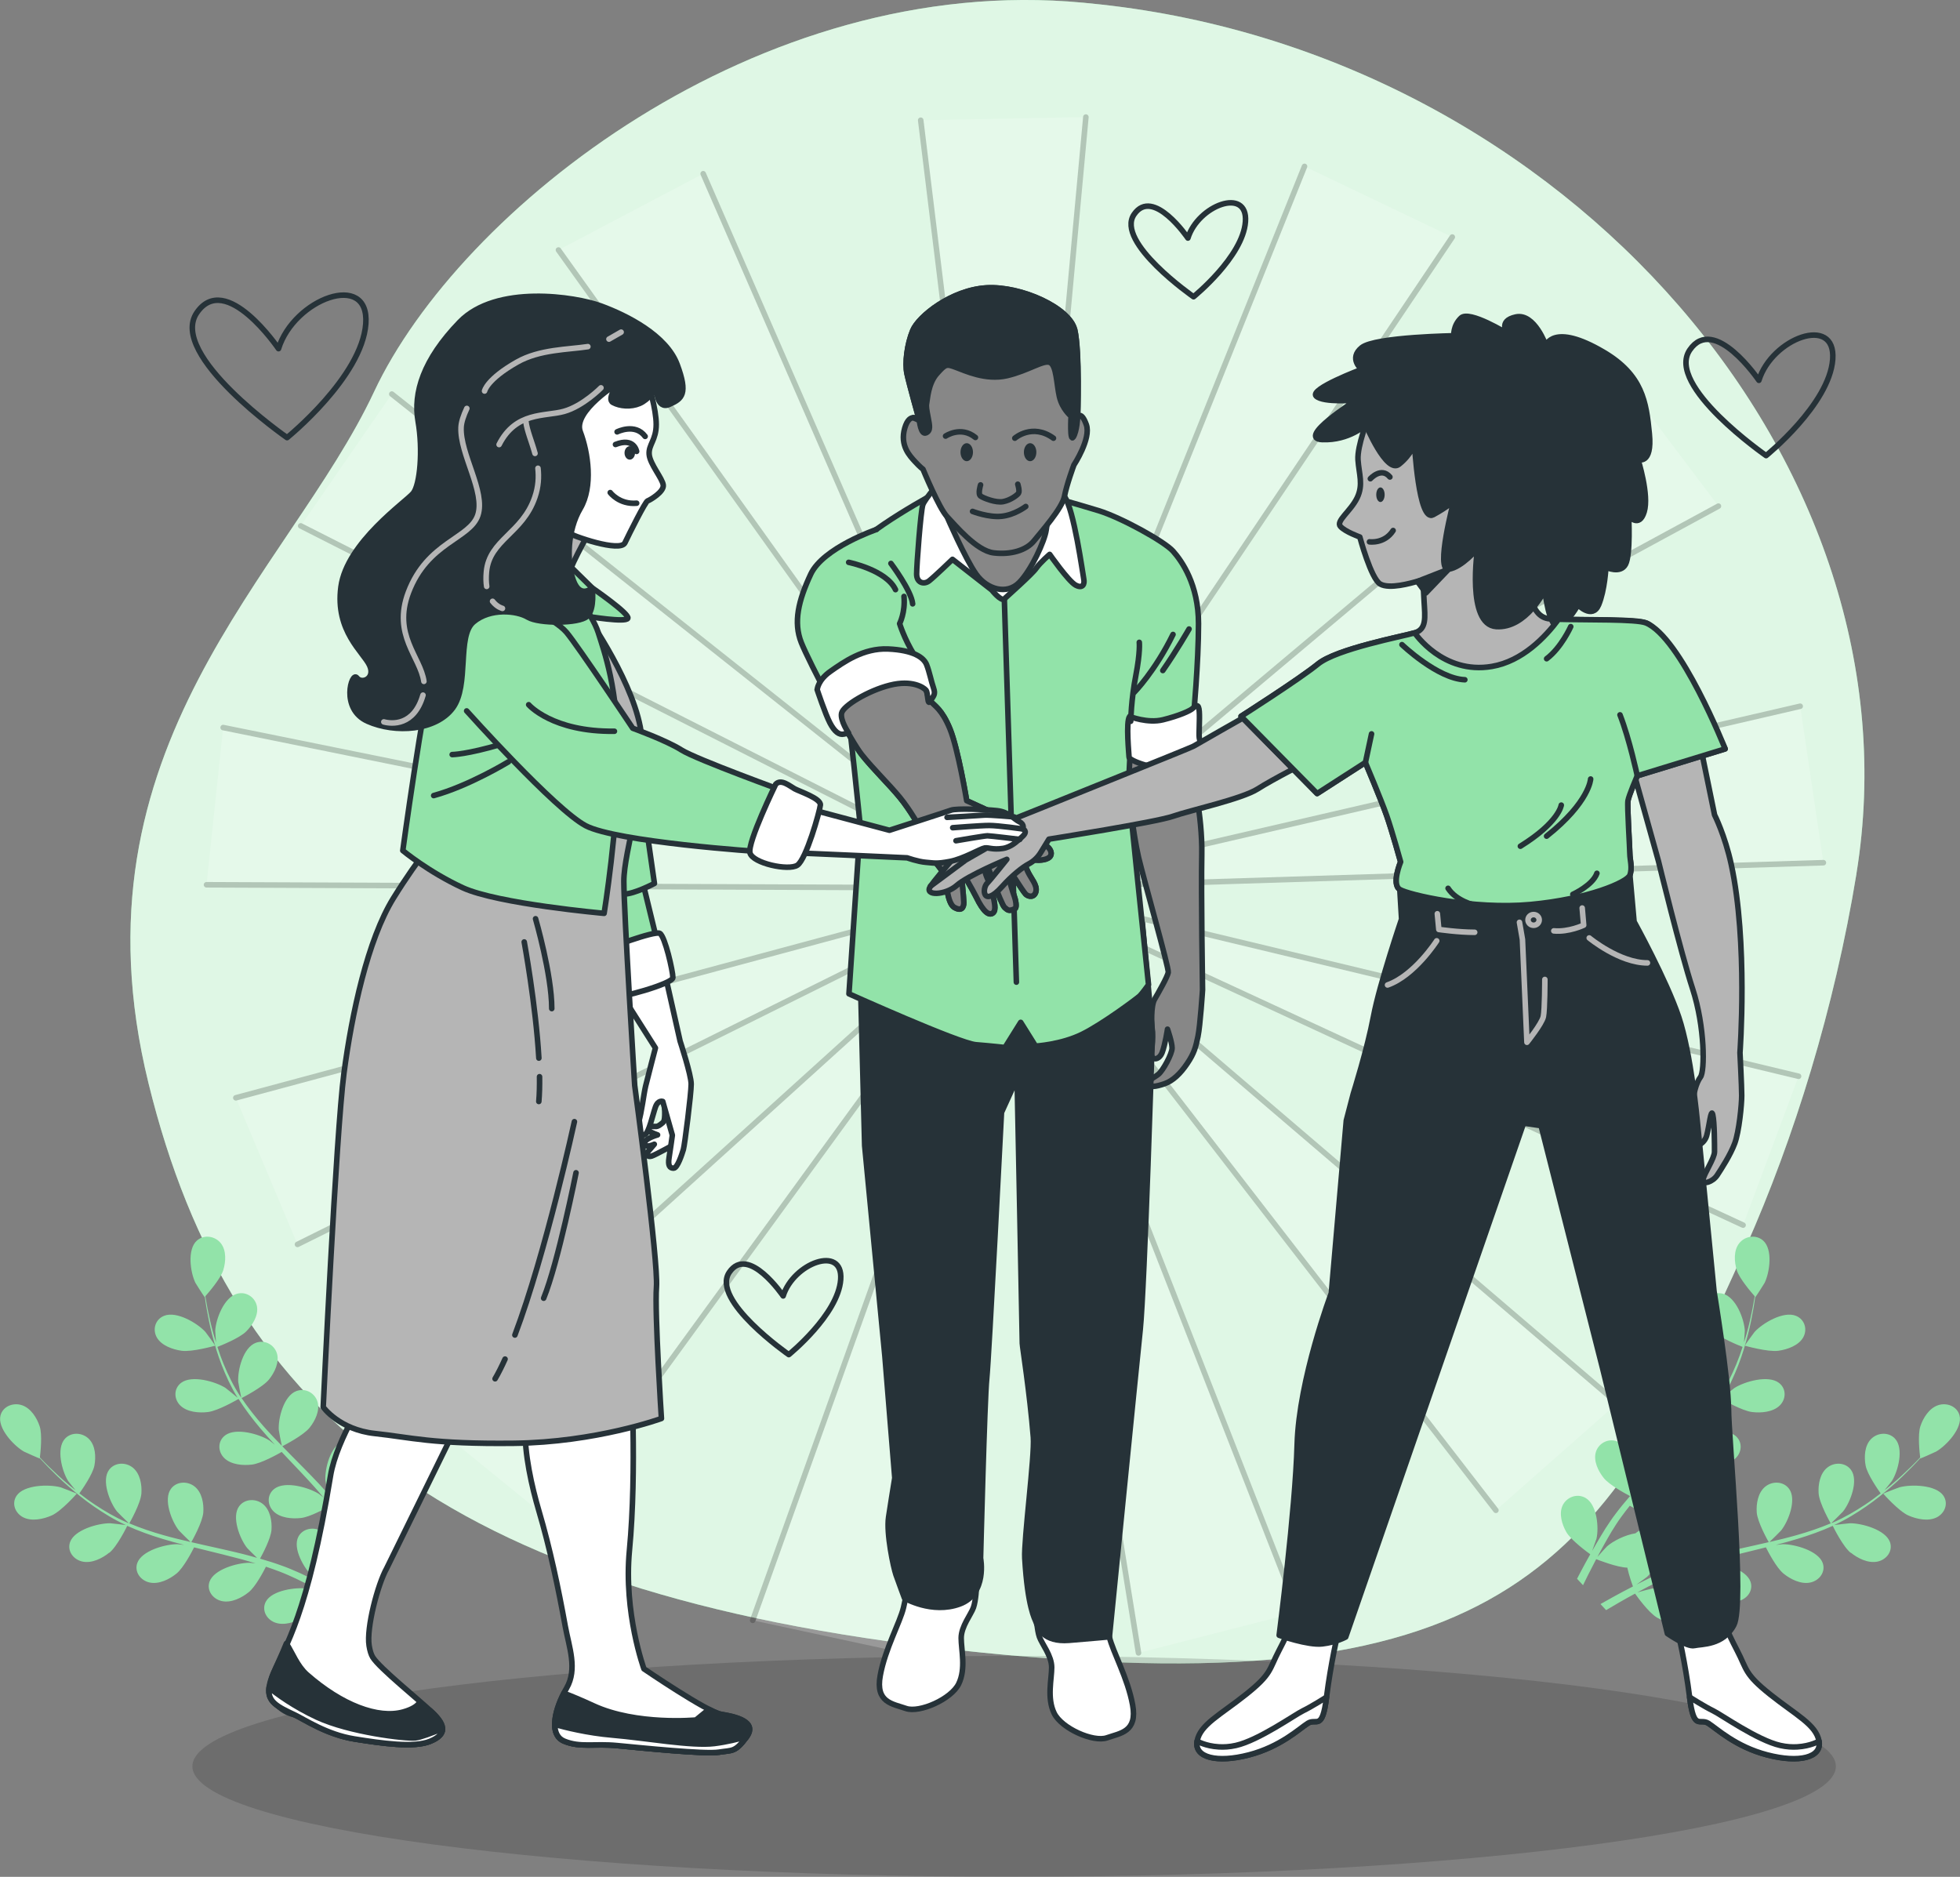 <svg width="353" height="338" viewBox="0 0 353 338" fill="none" xmlns="http://www.w3.org/2000/svg">
<rect x="0" y="0" width="353" height="338" fill="#808080" stroke="none"/>
<g clip-path="url(#clip0_383_1978)">
<path d="M334.34 157.375C346.337 83.979 282.319 10.006 198.274 0.811C197.227 0.694 196.18 0.592 195.133 0.49C136.403 -5.087 82.724 37.824 67.373 70.553C52.021 103.282 11.852 134.418 26.744 195.074C41.629 255.738 82.082 288.058 176.917 297.626C271.751 307.193 289.25 281.246 314.427 224.573C323.154 204.934 330.405 181.487 334.348 157.382L334.34 157.375Z" fill="#92E3A9"/>
<path opacity="0.7" d="M334.34 157.375C346.337 83.979 282.319 10.006 198.274 0.811C197.227 0.694 196.18 0.592 195.133 0.49C136.403 -5.087 82.724 37.824 67.373 70.553C52.021 103.282 11.852 134.418 26.744 195.074C41.629 255.738 82.082 288.058 176.917 297.626C271.751 307.193 289.25 281.246 314.427 224.573C323.154 204.934 330.405 181.487 334.348 157.382L334.34 157.375Z" fill="white"/>
<path opacity="0.15" d="M182.647 337.993C264.382 337.993 330.641 329.089 330.641 318.105C330.641 307.122 264.382 298.218 182.647 298.218C100.912 298.218 34.652 307.122 34.652 318.105C34.652 329.089 100.912 337.993 182.647 337.993Z" fill="black"/>
<path d="M343.685 272.921C341.943 272.139 339.177 269.004 339.177 268.997C339.146 268.967 341.913 267.9 342.096 267.849C344.205 267.286 348.637 267.389 349.989 269.333C350.967 270.736 350.287 272.527 348.79 273.272C347.254 274.032 345.175 273.579 343.693 272.921H343.685Z" fill="#92E3A9"/>
<path d="M333.316 279.653C331.91 278.513 330.214 275.07 330.084 274.793C328.067 275.706 325.912 276.481 323.688 277.153C322.42 277.541 321.128 277.892 319.829 278.228C320.448 278.155 320.999 278.096 321.075 278.096C323.268 278.089 327.509 279.288 328.281 281.502C328.831 283.095 327.685 284.652 326.026 285.003C324.338 285.354 322.45 284.396 321.205 283.381C319.944 282.357 318.431 279.441 318.041 278.666C317.545 278.791 317.04 278.922 316.544 279.039C314.144 279.631 311.745 280.208 309.407 280.837C308.582 281.064 307.779 281.312 306.977 281.553C307.527 281.495 307.986 281.444 308.062 281.444C310.255 281.436 314.496 282.635 315.268 284.85C315.818 286.443 314.672 288 313.013 288.351C311.317 288.701 309.437 287.744 308.192 286.728C306.985 285.749 305.571 283.074 305.105 282.153C304.287 282.43 303.477 282.701 302.698 283.008C302.171 283.227 301.651 283.402 301.139 283.644C300.627 283.878 300.115 284.111 299.611 284.338C298.656 284.813 297.67 285.295 296.745 285.785C296.104 286.121 295.5 286.45 294.889 286.779C295.706 286.545 297.311 286.129 297.456 286.107C299.618 285.785 304.005 286.363 305.12 288.438C305.922 289.937 305.028 291.64 303.447 292.217C301.827 292.809 299.817 292.129 298.426 291.311C296.891 290.404 294.743 287.379 294.476 286.998C293.467 287.547 292.489 288.087 291.58 288.614C290.762 289.081 289.991 289.535 289.265 289.973L288.248 288.877C289.058 288.409 289.922 287.927 290.839 287.43C291.863 286.867 292.963 286.289 294.102 285.705C293.995 285.427 293.421 283.856 293.078 282.321C291.228 282.27 287.905 280.961 287.477 280.793C286.957 281.78 286.46 282.745 286.002 283.658C285.689 284.287 285.391 284.893 285.108 285.485L284.03 284.323C284.244 283.907 284.458 283.49 284.688 283.059C285.215 282.058 285.796 280.991 286.407 279.909C286.032 279.638 282.961 277.416 282.097 275.911C281.318 274.544 280.722 272.6 281.44 271.102C282.143 269.64 283.992 268.894 285.52 269.742C287.645 270.919 287.996 275.107 287.522 277.139C287.492 277.256 287.041 278.527 286.743 279.324C286.995 278.886 287.232 278.447 287.5 278.001C288.019 277.102 288.562 276.225 289.142 275.275C289.44 274.822 289.738 274.369 290.044 273.915C290.334 273.455 290.701 273.002 291.037 272.541C291.832 271.482 292.688 270.451 293.574 269.428C292.749 268.997 289.83 267.418 288.837 266.175C287.843 264.933 286.949 263.098 287.415 261.512C287.874 259.963 289.586 258.962 291.228 259.583C293.513 260.438 294.529 264.531 294.392 266.607C294.384 266.738 294.109 268.215 293.941 269.026C294.476 268.412 295.011 267.805 295.576 267.199C297.211 265.459 298.915 263.756 300.612 262.039C301.131 261.512 301.643 260.986 302.155 260.46C301.857 260.306 298.35 258.508 297.234 257.112C296.241 255.87 295.347 254.035 295.813 252.449C296.272 250.9 297.976 249.898 299.626 250.52C301.911 251.375 302.927 255.468 302.79 257.544C302.782 257.697 302.377 259.831 302.247 260.365C303.378 259.203 304.494 258.041 305.548 256.842C307 255.197 308.329 253.509 309.491 251.784C309.353 251.711 305.678 249.847 304.539 248.422C303.546 247.18 302.652 245.345 303.118 243.759C303.577 242.21 305.281 241.208 306.931 241.829C309.216 242.685 310.232 246.778 310.095 248.853C310.087 249.014 309.651 251.302 309.544 251.718C309.613 251.616 309.697 251.514 309.766 251.411C310.981 249.555 311.913 247.603 312.685 245.747C313.136 244.665 313.51 243.606 313.846 242.568C313.128 242.29 309.842 240.967 308.666 239.79C307.535 238.665 306.434 236.925 306.717 235.303C306.992 233.717 308.574 232.54 310.286 232.986C312.654 233.6 314.137 237.561 314.244 239.637C314.244 239.746 314.175 240.901 314.099 241.742C314.244 241.274 314.404 240.792 314.526 240.338C315.015 238.635 315.352 237.057 315.634 235.646C315.787 234.842 315.917 234.119 316.024 233.439C315.466 232.81 313.258 230.267 312.792 228.732C312.341 227.241 312.196 225.216 313.235 223.901C314.251 222.614 316.223 222.264 317.529 223.404C319.333 224.982 318.729 229.149 317.812 231.034C317.736 231.195 316.185 233.614 316.154 233.578C316.154 233.578 316.123 233.548 316.123 233.541C316.032 234.199 315.932 234.901 315.795 235.668C315.543 237.086 315.245 238.679 314.794 240.397C314.351 242.114 313.816 243.964 313.067 245.871C312.318 247.779 311.432 249.752 310.24 251.667C310.224 251.689 310.209 251.711 310.194 251.733C310.729 251.273 312.265 250.045 312.387 249.957C314.205 248.802 318.446 247.582 320.372 249.029C321.763 250.074 321.709 251.974 320.525 253.129C319.317 254.306 317.193 254.496 315.566 254.298C313.732 254.079 310.316 252.091 310.049 251.938C308.895 253.758 307.558 255.534 306.098 257.259C305.265 258.245 304.394 259.217 303.508 260.182C303.982 259.802 304.409 259.459 304.471 259.422C306.289 258.267 310.53 257.047 312.456 258.494C313.846 259.539 313.793 261.439 312.608 262.594C311.401 263.771 309.277 263.961 307.649 263.763C305.999 263.566 303.049 261.929 302.278 261.483C301.934 261.849 301.59 262.221 301.246 262.579C299.588 264.326 297.922 266.066 296.348 267.82C295.79 268.434 295.271 269.062 294.743 269.691C295.164 269.355 295.523 269.07 295.584 269.033C297.403 267.878 301.643 266.658 303.569 268.105C304.96 269.15 304.906 271.05 303.722 272.205C302.514 273.382 300.39 273.572 298.763 273.375C297.189 273.192 294.453 271.701 293.528 271.175C293.009 271.832 292.489 272.49 292.015 273.148C291.702 273.601 291.374 274.025 291.083 274.5C290.793 274.968 290.503 275.421 290.212 275.882C289.693 276.781 289.15 277.702 288.669 278.586C288.325 279.2 288.012 279.792 287.698 280.384C288.241 279.763 289.341 278.571 289.44 278.476C290.51 277.541 292.634 276.437 294.568 276.13C294.728 275.991 294.896 275.867 295.08 275.757C296.516 274.902 298.488 275.253 299.275 276.759C300.36 278.849 298.22 282.525 296.646 283.973C296.554 284.06 295.439 284.879 294.72 285.383C295.187 285.149 295.637 284.908 296.119 284.674C297.074 284.199 298.037 283.746 299.076 283.256C299.588 283.037 300.1 282.818 300.619 282.591C301.131 282.357 301.697 282.175 302.247 281.963C303.523 281.495 304.837 281.086 306.175 280.698C305.731 279.901 304.218 277.066 304.111 275.509C304.004 273.959 304.325 271.957 305.632 270.882C306.916 269.83 308.925 269.888 309.942 271.27C311.348 273.177 309.819 277.124 308.498 278.783C308.413 278.886 307.321 279.975 306.709 280.559C307.512 280.333 308.314 280.099 309.139 279.894C311.508 279.302 313.93 278.776 316.345 278.235C317.086 278.067 317.82 277.899 318.553 277.731C318.393 277.453 316.513 274.113 316.391 272.366C316.284 270.817 316.605 268.814 317.919 267.739C319.203 266.687 321.212 266.745 322.221 268.127C323.627 270.034 322.099 273.981 320.777 275.633C320.678 275.757 319.103 277.321 318.683 277.702C320.303 277.329 321.915 276.941 323.482 276.496C325.652 275.889 327.746 275.173 329.717 274.347C329.641 274.215 327.662 270.736 327.539 268.953C327.432 267.403 327.753 265.401 329.068 264.326C330.351 263.274 332.361 263.332 333.37 264.714C334.776 266.621 333.247 270.568 331.925 272.22C331.818 272.351 330.13 274.032 329.801 274.318C329.916 274.266 330.046 274.23 330.16 274.179C332.254 273.265 334.164 272.132 335.899 270.985C336.907 270.32 337.832 269.632 338.711 268.945C338.275 268.332 336.296 265.518 335.998 263.917C335.715 262.382 335.799 260.357 336.976 259.159C338.13 257.982 340.132 257.829 341.301 259.093C342.921 260.847 341.859 264.926 340.736 266.709C340.675 266.804 339.941 267.725 339.391 268.39C339.781 268.076 340.193 267.754 340.568 267.447C341.958 266.285 343.166 265.138 344.22 264.114C344.816 263.53 345.343 262.989 345.825 262.477C345.725 261.666 345.359 258.384 345.863 256.864C346.352 255.38 347.414 253.626 349.042 253.071C350.639 252.53 352.488 253.275 352.916 254.905C353.504 257.171 350.578 260.321 348.713 261.41C348.553 261.505 345.855 262.704 345.848 262.66C345.848 262.66 345.848 262.623 345.848 262.609C345.389 263.113 344.893 263.639 344.335 264.209C343.303 265.254 342.126 266.431 340.751 267.623C339.383 268.821 337.855 270.086 336.128 271.277C334.394 272.476 332.506 273.652 330.397 274.624C330.374 274.639 330.344 274.646 330.321 274.654C331.031 274.551 333.033 274.325 333.186 274.325C335.379 274.317 339.62 275.516 340.392 277.731C340.942 279.324 339.796 280.881 338.138 281.232C336.441 281.583 334.562 280.625 333.316 279.609V279.653Z" fill="#92E3A9"/>
<path d="M314.244 242.348C314.198 242.334 315.879 240.002 316.009 239.863C317.446 238.292 321.19 236.055 323.452 236.969C325.079 237.627 325.561 239.476 324.743 240.887C323.91 242.326 321.908 243.035 320.288 243.262C318.386 243.525 314.252 242.348 314.252 242.348H314.244Z" fill="#92E3A9"/>
<path d="M9.315 272.921C11.057 272.139 13.823 269.004 13.823 268.997C13.854 268.967 11.088 267.9 10.904 267.849C8.795 267.286 4.363 267.389 3.011 269.333C2.033 270.736 2.713 272.527 4.21 273.272C5.746 274.032 7.825 273.579 9.307 272.921H9.315Z" fill="#92E3A9"/>
<path d="M19.683 279.653C21.089 278.513 22.786 275.07 22.916 274.793C24.933 275.706 27.088 276.481 29.311 277.153C30.58 277.541 31.871 277.892 33.17 278.228C32.551 278.155 32.001 278.096 31.925 278.096C29.732 278.089 25.483 279.288 24.719 281.502C24.169 283.095 25.315 284.652 26.973 285.003C28.662 285.354 30.549 284.396 31.795 283.381C33.056 282.357 34.569 279.441 34.958 278.666C35.455 278.791 35.959 278.922 36.456 279.039C38.855 279.631 41.255 280.208 43.593 280.837C44.418 281.064 45.22 281.312 46.023 281.553C45.472 281.495 45.014 281.444 44.938 281.444C42.745 281.436 38.504 282.635 37.732 284.85C37.182 286.443 38.328 288 39.986 288.351C41.682 288.701 43.562 287.744 44.808 286.728C46.015 285.749 47.429 283.074 47.895 282.153C48.712 282.43 49.522 282.701 50.302 283.008C50.829 283.227 51.349 283.402 51.861 283.644C52.373 283.878 52.884 284.111 53.389 284.338C54.344 284.813 55.33 285.295 56.254 285.785C56.896 286.121 57.5 286.45 58.111 286.779C57.293 286.545 55.689 286.129 55.544 286.107C53.381 285.785 48.995 286.363 47.879 288.438C47.077 289.937 47.971 291.64 49.553 292.217C51.173 292.809 53.182 292.129 54.573 291.311C56.109 290.404 58.256 287.379 58.524 286.998C59.532 287.547 60.51 288.087 61.42 288.614C62.237 289.081 63.009 289.535 63.735 289.973L64.751 288.877C63.941 288.409 63.078 287.927 62.161 287.43C61.137 286.867 60.037 286.289 58.898 285.705C59.005 285.427 59.578 283.856 59.922 282.321C61.771 282.27 65.095 280.961 65.523 280.793C66.043 281.78 66.539 282.745 66.998 283.658C67.311 284.287 67.609 284.893 67.892 285.485L68.969 284.323C68.755 283.907 68.541 283.49 68.312 283.059C67.785 282.058 67.204 280.991 66.593 279.909C66.967 279.638 70.039 277.416 70.902 275.911C71.682 274.544 72.278 272.6 71.559 271.102C70.856 269.64 69.007 268.894 67.479 269.742C65.355 270.919 65.003 275.107 65.477 277.139C65.508 277.256 65.959 278.527 66.257 279.324C66.004 278.886 65.767 278.447 65.5 278.001C64.98 277.102 64.438 276.225 63.857 275.275C63.559 274.822 63.261 274.369 62.956 273.915C62.665 273.455 62.298 273.002 61.962 272.541C61.167 271.482 60.312 270.451 59.425 269.428C60.251 268.997 63.169 267.418 64.163 266.175C65.156 264.933 66.05 263.098 65.584 261.512C65.126 259.963 63.422 258.962 61.771 259.583C59.486 260.438 58.47 264.531 58.608 266.607C58.615 266.738 58.89 268.215 59.059 269.026C58.524 268.412 57.989 267.805 57.423 267.199C55.788 265.459 54.084 263.756 52.388 262.039C51.868 261.512 51.356 260.986 50.844 260.46C51.142 260.306 54.65 258.508 55.765 257.112C56.758 255.87 57.653 254.035 57.186 252.449C56.728 250.9 55.024 249.898 53.373 250.52C51.089 251.375 50.072 255.468 50.21 257.544C50.218 257.697 50.623 259.831 50.752 260.365C49.622 259.203 48.506 258.041 47.452 256.842C46 255.197 44.67 253.509 43.509 251.784C43.646 251.711 47.322 249.847 48.46 248.422C49.453 247.18 50.347 245.345 49.881 243.759C49.423 242.21 47.719 241.208 46.069 241.829C43.784 242.685 42.767 246.778 42.905 248.853C42.913 249.014 43.348 251.302 43.455 251.718C43.386 251.616 43.302 251.514 43.234 251.411C42.019 249.555 41.086 247.603 40.315 245.747C39.864 244.665 39.489 243.606 39.153 242.568C39.871 242.29 43.157 240.967 44.334 239.79C45.465 238.665 46.565 236.925 46.282 235.303C46.007 233.717 44.426 232.54 42.722 232.986C40.353 233.6 38.87 237.561 38.764 239.637C38.764 239.746 38.832 240.901 38.909 241.742C38.764 241.274 38.603 240.792 38.481 240.338C37.992 238.635 37.656 237.057 37.373 235.646C37.22 234.842 37.09 234.119 36.983 233.439C37.541 232.81 39.749 230.267 40.215 228.732C40.666 227.241 40.811 225.216 39.772 223.901C38.756 222.614 36.784 222.264 35.478 223.404C33.675 224.982 34.278 229.149 35.195 231.034C35.272 231.195 36.823 233.614 36.853 233.578C36.853 233.578 36.884 233.548 36.884 233.541C36.975 234.199 37.075 234.901 37.212 235.668C37.465 237.086 37.763 238.679 38.213 240.397C38.657 242.114 39.191 243.964 39.94 245.871C40.689 247.779 41.575 249.752 42.767 251.667C42.783 251.689 42.798 251.711 42.813 251.733C42.279 251.273 40.743 250.045 40.62 249.957C38.802 248.802 34.561 247.582 32.635 249.029C31.245 250.074 31.298 251.974 32.482 253.129C33.69 254.306 35.814 254.496 37.442 254.298C39.276 254.079 42.691 252.091 42.959 251.938C44.112 253.758 45.45 255.534 46.909 257.259C47.742 258.245 48.613 259.217 49.499 260.182C49.026 259.802 48.598 259.459 48.537 259.422C46.718 258.267 42.477 257.047 40.551 258.494C39.161 259.539 39.214 261.439 40.399 262.594C41.606 263.771 43.73 263.961 45.358 263.763C47.008 263.566 49.958 261.929 50.73 261.483C51.074 261.849 51.417 262.221 51.761 262.579C53.419 264.326 55.085 266.066 56.659 267.82C57.217 268.434 57.737 269.062 58.264 269.691C57.844 269.355 57.484 269.07 57.423 269.033C55.605 267.878 51.364 266.658 49.438 268.105C48.047 269.15 48.101 271.05 49.285 272.205C50.493 273.382 52.617 273.572 54.245 273.375C55.819 273.192 58.554 271.701 59.479 271.175C59.998 271.832 60.518 272.49 60.992 273.148C61.305 273.601 61.634 274.025 61.924 274.5C62.214 274.968 62.505 275.421 62.795 275.882C63.315 276.781 63.857 277.702 64.339 278.586C64.682 279.2 64.996 279.792 65.309 280.384C64.766 279.763 63.666 278.571 63.567 278.476C62.497 277.541 60.373 276.437 58.44 276.13C58.279 275.991 58.111 275.867 57.928 275.757C56.491 274.902 54.52 275.253 53.733 276.759C52.648 278.849 54.787 282.525 56.361 283.973C56.453 284.06 57.569 284.879 58.287 285.383C57.821 285.149 57.37 284.908 56.888 284.674C55.933 284.199 54.971 283.746 53.931 283.256C53.419 283.037 52.907 282.818 52.388 282.591C51.876 282.357 51.31 282.175 50.76 281.963C49.484 281.495 48.17 281.086 46.833 280.698C47.276 279.901 48.789 277.066 48.896 275.509C49.003 273.959 48.682 271.957 47.375 270.882C46.091 269.83 44.082 269.888 43.066 271.27C41.66 273.177 43.188 277.124 44.51 278.783C44.594 278.886 45.686 279.975 46.298 280.559C45.495 280.333 44.693 280.099 43.868 279.894C41.499 279.302 39.077 278.776 36.662 278.235C35.921 278.067 35.187 277.899 34.454 277.731C34.614 277.453 36.494 274.113 36.616 272.366C36.723 270.817 36.402 268.814 35.088 267.739C33.804 266.687 31.795 266.745 30.786 268.127C29.38 270.034 30.908 273.981 32.23 275.633C32.33 275.757 33.904 277.321 34.324 277.702C32.704 277.329 31.092 276.941 29.525 276.496C27.355 275.889 25.262 275.173 23.29 274.347C23.366 274.215 25.346 270.736 25.468 268.953C25.575 267.403 25.254 265.401 23.94 264.326C22.656 263.274 20.646 263.332 19.638 264.714C18.232 266.621 19.76 270.568 21.082 272.22C21.189 272.351 22.878 274.032 23.206 274.318C23.091 274.266 22.962 274.23 22.847 274.179C20.753 273.265 18.843 272.132 17.108 270.985C16.1 270.32 15.175 269.632 14.296 268.945C14.732 268.332 16.711 265.518 17.009 263.917C17.292 262.382 17.208 260.357 16.031 259.159C14.877 257.982 12.875 257.829 11.706 259.093C10.086 260.847 11.148 264.926 12.271 266.709C12.333 266.804 13.066 267.725 13.616 268.39C13.227 268.076 12.814 267.754 12.44 267.447C11.049 266.285 9.842 265.138 8.787 264.114C8.191 263.53 7.664 262.989 7.182 262.477C7.282 261.666 7.649 258.384 7.144 256.864C6.655 255.38 5.593 253.626 3.966 253.071C2.369 252.53 0.519 253.275 0.091 254.905C-0.497 257.171 2.43 260.321 4.294 261.41C4.455 261.505 7.152 262.704 7.16 262.66C7.16 262.66 7.16 262.623 7.16 262.609C7.618 263.113 8.115 263.639 8.672 264.209C9.704 265.254 10.881 266.431 12.256 267.623C13.624 268.821 15.152 270.086 16.879 271.277C18.614 272.476 20.501 273.652 22.61 274.624C22.633 274.639 22.663 274.646 22.686 274.654C21.976 274.551 19.974 274.325 19.821 274.325C17.628 274.317 13.387 275.516 12.615 277.731C12.065 279.324 13.211 280.881 14.87 281.232C16.566 281.583 18.446 280.625 19.691 279.609L19.683 279.653Z" fill="#92E3A9"/>
<path d="M38.756 242.348C38.802 242.334 37.121 240.002 36.991 239.863C35.554 238.292 31.81 236.055 29.548 236.969C27.921 237.627 27.439 239.476 28.257 240.887C29.09 242.326 31.092 243.035 32.712 243.262C34.614 243.525 38.748 242.348 38.748 242.348H38.756Z" fill="#92E3A9"/>
<g opacity="0.2">
<path d="M165.821 21.656L182.747 159.933L195.568 21.086" fill="white"/>
<path d="M165.821 21.656L182.747 159.933L195.568 21.086" stroke="black" stroke-linecap="round" stroke-linejoin="round"/>
<path d="M100.581 45.023L182.747 159.933L126.645 31.289" fill="white"/>
<path d="M100.581 45.023L182.747 159.933L126.645 31.289" stroke="black" stroke-linecap="round" stroke-linejoin="round"/>
<path d="M54.161 94.709L182.747 159.933L70.567 70.969" fill="white"/>
<path d="M54.161 94.709L182.747 159.933L70.567 70.969" stroke="black" stroke-linecap="round" stroke-linejoin="round"/>
<path d="M37.197 159.341L182.747 159.933L40.193 131.027" fill="white"/>
<path d="M37.197 159.341L182.747 159.933L40.193 131.027" stroke="black" stroke-linecap="round" stroke-linejoin="round"/>
<path d="M53.58 224.105L182.747 159.933L42.477 197.706" fill="white"/>
<path d="M53.58 224.105L182.747 159.933L42.477 197.706" stroke="black" stroke-linecap="round" stroke-linejoin="round"/>
<path d="M99.557 274.171L182.747 159.933L76.894 255.731" fill="white"/>
<path d="M99.557 274.171L182.747 159.933L76.894 255.731" stroke="black" stroke-linecap="round" stroke-linejoin="round"/>
<path d="M164.591 298.064L182.747 159.933L135.562 291.808" fill="white"/>
<path d="M164.591 298.064L182.747 159.933L135.562 291.808" stroke="black" stroke-linecap="round" stroke-linejoin="round"/>
<path d="M233.783 290.317L182.747 159.933L205.044 297.677" fill="white"/>
<path d="M233.783 290.317L182.747 159.933L205.044 297.677" stroke="black" stroke-linecap="round" stroke-linejoin="round"/>
<path d="M291.283 252.698L182.747 159.933L269.413 271.993" fill="white"/>
<path d="M291.283 252.698L182.747 159.933L269.413 271.993" stroke="black" stroke-linecap="round" stroke-linejoin="round"/>
<path d="M323.926 193.825L182.747 159.933L313.931 220.634" fill="white"/>
<path d="M323.926 193.825L182.747 159.933L313.931 220.634" stroke="black" stroke-linecap="round" stroke-linejoin="round"/>
<path d="M324.216 127.189L182.747 159.933L328.396 155.365" fill="white"/>
<path d="M324.216 127.189L182.747 159.933L328.396 155.365" stroke="black" stroke-linecap="round" stroke-linejoin="round"/>
<path d="M292.108 68.053L182.747 159.933L309.491 91.149" fill="white"/>
<path d="M292.108 68.053L182.747 159.933L309.491 91.149" stroke="black" stroke-linecap="round" stroke-linejoin="round"/>
<path d="M234.944 29.967L182.747 159.933L261.558 42.691" fill="white"/>
<path d="M234.944 29.967L182.747 159.933L261.558 42.691" stroke="black" stroke-linecap="round" stroke-linejoin="round"/>
</g>
<path d="M316.78 68.492C316.78 68.492 308.719 56.586 304.333 63.025C299.947 69.457 318.079 82.05 318.079 82.05C318.079 82.05 329.488 72.819 330.076 64.706C330.664 56.593 319.118 60.942 316.78 68.492Z" stroke="#263238" stroke-linecap="round" stroke-linejoin="round"/>
<path d="M50.164 62.791C50.164 62.791 40.636 48.721 35.447 56.322C30.259 63.931 51.7 78.812 51.7 78.812C51.7 78.812 65.187 67.9 65.882 58.303C66.578 48.714 52.931 53.852 50.164 62.784V62.791Z" stroke="#263238" stroke-linecap="round" stroke-linejoin="round"/>
<path d="M213.945 42.874C213.945 42.874 207.664 33.599 204.248 38.613C200.825 43.627 214.961 53.443 214.961 53.443C214.961 53.443 223.856 46.243 224.307 39.921C224.765 33.599 215.771 36.99 213.945 42.874Z" stroke="#263238" stroke-linecap="round" stroke-linejoin="round"/>
<path d="M141.049 233.388C141.049 233.388 134.768 224.113 131.352 229.127C127.936 234.141 142.065 243.956 142.065 243.956C142.065 243.956 150.959 236.757 151.41 230.435C151.869 224.113 142.875 227.504 141.049 233.388Z" stroke="#263238" stroke-linecap="round" stroke-linejoin="round"/>
<path d="M214.526 128.176L214.664 138.928C214.664 138.928 216.582 146.924 216.444 153.874C216.307 160.825 216.582 178.264 216.582 178.264C216.582 178.264 216.169 184.689 215.756 186.655C215.344 188.621 215.069 189.673 213.838 191.508C212.608 193.342 211.233 194.658 209.727 195.177C208.222 195.696 206.709 195.966 206.984 195.045C207.259 194.124 207.809 194.124 208.627 193.474C209.452 192.816 211.095 189.805 211.095 188.752C211.095 187.7 210.27 185.346 210.27 185.346C210.27 185.346 209.857 188.102 209.307 189.542C208.757 190.982 207.252 191.113 207.389 189.542C207.527 187.97 207.664 187.181 207.527 185.873C207.389 184.564 207.252 181.151 207.939 179.974C208.627 178.798 210.27 175.911 210.407 175.121C210.545 174.332 206.021 158.472 205.059 154.408C204.096 150.344 203.141 141.69 202.591 138.803C202.04 135.916 201.49 126.744 201.49 126.744L214.511 128.184L214.526 128.176Z" fill="#878787" stroke="#263238" stroke-linecap="round" stroke-linejoin="round"/>
<path d="M186.651 291.04C186.651 291.04 186.758 293.525 187.202 294.79C187.645 296.054 189.41 298.174 189.41 300.286C189.41 302.398 188.523 305.782 189.853 308.53C191.175 311.279 196.921 313.815 199.351 312.967C201.781 312.119 204.876 311.907 203.989 307.047C203.103 302.186 200.451 297.538 199.794 294.79C199.129 292.042 198.686 289.081 198.686 289.081C198.686 289.081 189.196 285.178 186.651 291.04Z" fill="white" stroke="#263238" stroke-linecap="round" stroke-linejoin="round"/>
<path d="M175.869 285.756C175.869 285.756 175.762 288.241 175.319 289.505C174.876 290.77 173.111 292.89 173.111 295.002C173.111 297.114 173.997 300.498 172.667 303.246C171.345 305.994 165.599 308.531 163.169 307.683C160.739 306.835 157.645 306.623 158.531 301.763C159.417 296.902 162.069 292.254 162.726 289.505C163.391 286.757 163.834 283.797 163.834 283.797C163.834 283.797 173.324 279.894 175.869 285.756Z" fill="white" stroke="#263238" stroke-linecap="round" stroke-linejoin="round"/>
<path d="M205.724 166.27L156.644 165.159L154.765 168.821L155.727 206.323L159.372 244.278L161.153 266.168C160.794 268.39 160.297 271.474 160.037 273.229C159.594 276.189 160.923 282.314 161.359 283.585C161.802 284.85 162.903 287.81 162.903 287.81C162.903 287.81 167.823 290.711 172.844 288.87C177.864 287.02 176.603 280.625 176.603 280.625C176.603 280.625 177.321 251.989 177.711 248.291C178.101 244.592 180.37 200.337 180.37 200.337L183.182 194.146C183.182 194.146 184.122 240.836 184.122 241.946C184.122 242.436 185.444 250.608 186.109 258.852C186.376 262.141 184.374 277.387 184.565 280.618C185.085 289.513 186.399 291.574 186.552 292.027C186.942 293.138 187.882 295.776 192.52 295.411C197.158 295.038 199.809 294.775 199.809 294.775C199.809 294.775 204.578 246.843 205.357 239.447C206.129 232.05 207.558 185.851 207.558 185.851L205.747 166.256L205.724 166.27Z" fill="#263238" stroke="#263238" stroke-linecap="round" stroke-linejoin="round"/>
<path d="M168.854 88.584C168.854 88.584 155.857 95.491 152.571 100.015C149.285 104.539 151.127 116.211 152.044 122.745C152.961 129.272 154.932 148.743 154.932 148.743L152.9 178.98C152.9 178.98 172.721 187.897 175.747 188.145C178.765 188.394 180.996 188.65 180.996 188.65L183.831 184.118L186.505 188.394C186.505 188.394 191.098 188.145 194.911 186.26C198.716 184.374 204.89 179.733 205.28 179.353C205.677 178.973 206.854 177.343 206.854 177.343C206.854 177.343 203.247 142.962 203.247 141.953C203.247 140.945 203.66 133.197 203.66 133.197L203.645 129.901C203.645 129.901 204.692 131.034 207.977 130.778C211.263 130.529 214.938 129.272 214.938 129.272C214.938 129.272 215.855 119.354 215.855 112.316C215.855 105.277 212.837 101.016 211.263 99.255C209.689 97.493 201.941 93.225 197.868 91.968C193.795 90.711 185.268 88.328 184.87 88.328C184.473 88.328 179.751 85.565 168.854 88.576V88.584Z" fill="#92E3A9" stroke="#263238" stroke-linecap="round" stroke-linejoin="round"/>
<path d="M204.271 124.69C204.271 124.69 207.977 120.948 211.263 114.26" stroke="#263238" stroke-linecap="round" stroke-linejoin="round"/>
<path d="M214.152 113.281C214.152 113.281 211.89 117.213 209.422 120.758" stroke="#263238" stroke-linecap="round" stroke-linejoin="round"/>
<path d="M180.882 107.85L183.052 176.875" stroke="#263238" stroke-linecap="round" stroke-linejoin="round"/>
<path d="M169.488 86.472C169.488 86.472 166.577 89.841 166.203 90.908C165.828 91.975 165.087 101.769 165.087 103.37C165.087 104.97 166.394 105.328 167.326 104.619C168.258 103.903 171.544 100.731 171.544 100.731L178.619 106.257C178.619 106.257 180.323 108.391 180.881 107.857C181.439 107.324 185.879 103.406 186.627 102.332C187.376 101.265 189.05 99.84 189.05 99.84C189.05 99.84 192.404 104.649 193.703 105.365C195.01 106.081 195.377 105.19 195.193 104.298C195.01 103.406 193.413 91.624 191.694 89.41C189.974 87.195 190.54 87.729 187.369 86.121C184.205 84.52 174.7 80.778 169.488 86.479V86.472Z" fill="white" stroke="#263238" stroke-linecap="round" stroke-linejoin="round"/>
<path d="M203.453 129.031C203.453 129.031 206.67 130.318 209.467 129.623C212.264 128.929 214.342 128.037 214.854 127.54C215.374 127.043 215.893 126.648 215.993 128.132C216.1 129.616 215.886 132.101 215.993 132.89C216.1 133.687 217.032 135.171 214.228 136.559C211.423 137.948 207.801 138.248 206.143 137.751C204.485 137.254 203.347 136.662 203.347 136.362C203.347 136.062 202.728 129.916 203.453 129.024V129.031Z" fill="white" stroke="#263238" stroke-linecap="round" stroke-linejoin="round"/>
<path d="M205.188 115.678C205.188 115.678 205.394 117.381 204.561 121.686C203.721 125.991 203.645 129.894 203.645 129.894" stroke="#263238" stroke-linecap="round" stroke-linejoin="round"/>
<path d="M170.558 93.042C170.558 93.042 173.844 100.643 175.808 103.406C177.772 106.169 181.325 107.17 183.556 104.912C185.787 102.653 188.148 97.376 188.416 95.491C188.676 93.605 188.943 92.099 188.943 92.099C188.943 92.099 189.203 95.111 183.426 95.491C177.649 95.871 170.956 90.966 170.558 90.469C170.161 89.965 168.984 89.965 170.558 93.042Z" fill="#878787" stroke="#263238" stroke-linecap="round" stroke-linejoin="round"/>
<path d="M165.577 75.713C165.577 75.713 163.873 73.951 162.948 77.094C162.031 80.237 163.865 82.115 164.79 83.124C165.707 84.125 166.234 84.505 166.234 84.505C166.234 84.505 169.122 91.537 170.566 93.042C172.011 94.548 175.816 99.196 178.972 99.569C182.12 99.949 184.878 99.065 186.193 97.435C187.507 95.805 191.312 91.529 191.71 89.395C192.107 87.261 193.414 83.745 193.414 83.745C193.414 83.745 196.562 78.973 195.645 76.458C194.728 73.944 194.071 75.077 194.071 75.077C194.071 75.077 194.468 63.273 193.543 59.377C192.626 55.482 183.961 51.469 177.657 51.842C171.353 52.222 165.447 56.987 164.4 59.502C163.353 62.016 162.956 65.407 163.353 67.286C163.75 69.171 165.584 75.698 165.584 75.698L165.577 75.713Z" fill="#878787" stroke="#263238" stroke-linecap="round" stroke-linejoin="round"/>
<path d="M164.492 75.223L165.577 75.713C165.577 75.713 165.088 75.209 164.492 75.223Z" stroke="#263238" stroke-linecap="round" stroke-linejoin="round"/>
<path d="M193.536 59.385C192.619 55.489 183.954 51.477 177.65 51.849C171.346 52.229 165.439 56.995 164.393 59.509C163.346 62.023 162.948 65.415 163.346 67.293C163.743 69.179 165.577 75.706 165.577 75.706C165.577 75.706 165.837 78.344 166.761 77.964C167.678 77.584 167.418 76.583 167.159 75.201C166.899 73.82 166.761 73.191 166.899 72.563C167.036 71.934 167.159 69.047 168.74 67.286C170.314 65.524 170.444 65.524 172.156 66.153C173.86 66.781 177.535 68.535 181.348 67.659C185.154 66.781 187.912 64.771 189.096 65.276C190.281 65.78 190.281 69.171 190.8 71.43C191.328 73.688 192.902 74.945 192.902 74.945C192.902 74.945 192.642 79.718 193.299 78.71C193.956 77.708 194.086 75.07 194.086 75.07C194.086 75.07 194.484 63.266 193.559 59.37L193.536 59.385Z" fill="#263238" stroke="#263238" stroke-linecap="round" stroke-linejoin="round"/>
<path d="M176.602 87.327C176.602 87.327 176.075 88.957 176.602 89.337C177.13 89.717 179.361 90.594 180.675 90.338C181.99 90.082 183.166 89.205 183.434 88.832C183.694 88.452 183.304 87.202 183.304 87.202" stroke="#263238" stroke-linecap="round" stroke-linejoin="round"/>
<path d="M175.159 92.1C175.159 92.1 178.048 93.232 180.409 92.977C182.77 92.728 184.741 91.215 184.741 91.215" stroke="#263238" stroke-linecap="round" stroke-linejoin="round"/>
<path d="M185.528 83.058C186.148 83.058 186.651 82.332 186.651 81.436C186.651 80.54 186.148 79.813 185.528 79.813C184.907 79.813 184.404 80.54 184.404 81.436C184.404 82.332 184.907 83.058 185.528 83.058Z" fill="#263238"/>
<path d="M175.235 81.436C175.235 82.328 174.73 83.058 174.112 83.058C173.493 83.058 172.988 82.335 172.988 81.436C172.988 80.537 173.493 79.813 174.112 79.813C174.73 79.813 175.235 80.537 175.235 81.436Z" fill="#263238"/>
<path d="M170.299 78.534C170.299 78.534 173.057 76.648 175.678 78.783" stroke="#263238" stroke-linecap="round" stroke-linejoin="round"/>
<path d="M182.77 78.914C182.77 78.914 185.918 76.151 189.731 78.914" stroke="#263238" stroke-linecap="round" stroke-linejoin="round"/>
<path d="M157.828 95.367C157.828 95.367 148.246 98.633 146.015 103.406C143.784 108.179 142.867 112.075 144.311 115.714C145.755 119.354 153.106 133.292 155.208 135.931C157.309 138.569 160.067 141.208 162.031 143.591C163.995 145.973 165.707 149.116 165.707 149.116C165.707 149.116 166.623 152.507 167.678 154.137C168.725 155.767 169.909 156.9 170.169 157.777C170.429 158.654 170.566 162.674 171.873 163.427C173.187 164.18 173.577 163.427 173.577 162.55C173.577 161.673 173.05 156.644 173.05 156.644C173.05 156.644 175.235 160.35 175.808 161.541C177.184 164.392 178.169 164.933 178.826 164.428C179.484 163.924 179.086 162.418 178.697 160.664C178.307 158.91 177.382 157.653 177.382 156.644C177.382 155.636 177.252 154.262 177.252 154.262C177.252 154.262 180.271 162.871 180.928 163.427C181.486 163.902 181.677 164.18 182.769 163.675C183.22 163.471 182.899 161.994 182.639 161.293C182.143 159.97 180.821 155.087 180.821 155.087C180.821 155.087 184.214 160.54 184.733 161.037C185.26 161.541 186.307 161.665 186.575 160.533C186.834 159.4 185.658 158.15 185.13 157.017C184.603 155.884 183.029 152.369 183.029 152.369C183.029 152.369 183.671 154.547 186.445 154.883C187.224 154.978 188.806 154.883 189.203 154.13C189.601 153.377 188.806 152.5 188.416 152.369C188.019 152.244 185.176 152.215 184.298 150.848C183.419 149.482 182.242 147.976 181.195 147.472C180.148 146.967 174.104 144.205 174.104 144.205C174.104 144.205 172.53 134.783 171.086 131.268C169.642 127.752 168.327 127.124 167.54 126.247C166.753 125.369 166.494 120.97 164.652 117.958C162.811 114.947 162.023 112.308 162.023 112.308C162.023 112.308 163.07 110.299 162.811 107.412" fill="#92E3A9"/>
<path d="M157.828 95.367C157.828 95.367 148.246 98.633 146.015 103.406C143.784 108.179 142.867 112.075 144.311 115.714C145.755 119.354 153.106 133.292 155.208 135.931C157.309 138.569 160.067 141.208 162.031 143.591C163.995 145.973 165.707 149.116 165.707 149.116C165.707 149.116 166.623 152.507 167.678 154.137C168.725 155.767 169.909 156.9 170.169 157.777C170.429 158.654 170.566 162.674 171.873 163.427C173.187 164.18 173.577 163.427 173.577 162.55C173.577 161.673 173.05 156.644 173.05 156.644C173.05 156.644 175.235 160.35 175.808 161.541C177.184 164.392 178.169 164.933 178.826 164.428C179.484 163.924 179.086 162.418 178.697 160.664C178.307 158.91 177.382 157.653 177.382 156.644C177.382 155.636 177.252 154.262 177.252 154.262C177.252 154.262 180.271 162.871 180.928 163.427C181.486 163.902 181.677 164.18 182.769 163.675C183.22 163.471 182.899 161.994 182.639 161.293C182.143 159.97 180.821 155.087 180.821 155.087C180.821 155.087 184.213 160.54 184.733 161.037C185.26 161.541 186.307 161.665 186.575 160.533C186.834 159.4 185.658 158.15 185.13 157.017C184.603 155.884 183.029 152.369 183.029 152.369C183.029 152.369 183.671 154.547 186.445 154.883C187.224 154.978 188.806 154.883 189.203 154.13C189.601 153.377 188.806 152.5 188.416 152.369C188.019 152.244 185.176 152.215 184.298 150.848C183.419 149.482 182.242 147.976 181.195 147.472C180.148 146.967 174.104 144.205 174.104 144.205C174.104 144.205 172.53 134.783 171.086 131.268C169.642 127.752 168.327 127.124 167.54 126.247C166.753 125.369 166.494 120.97 164.652 117.958C162.811 114.947 162.023 112.308 162.023 112.308C162.023 112.308 163.07 110.299 162.811 107.412" stroke="#263238" stroke-linecap="round" stroke-linejoin="round"/>
<path d="M152.847 101.272C152.847 101.272 159.632 102.646 161.283 106.191" stroke="#263238" stroke-linecap="round" stroke-linejoin="round"/>
<path d="M160.457 101.469C160.457 101.469 164.163 106.388 164.369 108.749" stroke="#263238" stroke-linecap="round" stroke-linejoin="round"/>
<path d="M182.64 161.293C182.143 159.97 180.821 155.087 180.821 155.087C180.821 155.087 184.214 160.54 184.733 161.037C185.261 161.541 186.308 161.665 186.575 160.533C186.835 159.4 185.658 158.15 185.131 157.017C184.726 156.147 183.702 153.867 183.251 152.858C183.618 153.523 184.512 154.649 186.445 154.875C187.224 154.97 188.806 154.875 189.204 154.123C189.601 153.37 188.806 152.493 188.417 152.361C188.019 152.237 185.177 152.208 184.298 150.841C183.419 149.474 182.242 147.969 181.196 147.464C180.149 146.96 174.105 144.197 174.105 144.197C174.105 144.197 172.53 134.776 171.086 131.26C169.642 127.745 168.328 127.116 167.541 126.239C166.899 125.523 166.609 122.497 165.539 119.764C163.155 119.391 160.748 119.449 158.616 120.334C154.108 122.197 151.624 125.34 150.325 127.686C152.335 131.385 154.276 134.747 155.208 135.909C157.309 138.547 160.068 141.186 162.032 143.569C163.995 145.951 165.707 149.094 165.707 149.094C165.707 149.094 166.624 152.485 167.678 154.115C168.725 155.745 169.91 156.878 170.169 157.755C170.429 158.632 170.567 162.652 171.873 163.405C173.188 164.158 173.577 163.405 173.577 162.528C173.577 161.651 173.05 156.622 173.05 156.622C173.05 156.622 175.235 160.328 175.809 161.519C177.184 164.37 178.17 164.911 178.827 164.406C179.484 163.902 179.087 162.396 178.697 160.642C178.3 158.881 177.383 157.631 177.383 156.622C177.383 155.614 177.253 154.24 177.253 154.24C177.253 154.24 180.271 162.849 180.928 163.405C181.486 163.88 181.677 164.158 182.77 163.653C183.221 163.449 182.9 161.972 182.64 161.271V161.293Z" fill="#878787" stroke="#263238" stroke-linecap="round" stroke-linejoin="round"/>
<path d="M147.169 124.193C147.169 124.193 148.636 128.6 149.477 130.201C150.317 131.801 151.15 132.408 151.991 132.203L152.831 132.006C152.831 132.006 151.257 129.704 151.578 128.403C151.891 127.102 156.293 124.397 160.274 123.396C164.255 122.395 166.348 123.798 166.769 124.295C167.189 124.799 166.983 127.219 167.556 126.261C168.129 125.296 168.549 125.099 168.129 123.893C167.708 122.694 167.395 120.984 166.876 119.683C166.348 118.382 164.469 117.081 159.96 116.877C155.46 116.679 151.899 119.281 149.591 120.882C147.284 122.482 147.184 124.185 147.184 124.185L147.169 124.193Z" fill="white" stroke="#263238" stroke-linecap="round" stroke-linejoin="round"/>
<path d="M292.994 134.659L298.687 155.066C298.687 155.066 302.637 171.313 304.853 178.111C307.069 184.915 307.054 192.911 306.259 193.964C305.472 195.023 304.838 197.289 304.998 198.956C305.159 200.622 305.312 203.187 304.998 205.153C304.685 207.12 306.893 206.213 307.367 204.547C307.841 202.88 308.154 199.409 308.475 200.768C308.788 202.128 308.788 206.213 308.788 207.419C308.788 208.625 306.893 211.351 306.733 212.411C306.573 213.471 308.475 212.864 309.262 211.658C310.049 210.452 311.631 208.033 312.426 205.914C313.213 203.794 313.686 198.963 313.686 197.296C313.686 195.63 313.373 189.586 313.373 189.586C313.373 189.586 314.84 169.669 311.799 155.672C310.661 150.424 308.796 146.755 308.796 146.755L305.48 130.581L292.994 134.659Z" fill="#B5B5B5" stroke="#263238" stroke-linecap="round" stroke-linejoin="round"/>
<path d="M224.758 128.79C224.758 128.79 215.436 134.082 214.962 134.381C214.489 134.681 191.129 144.029 186.705 145.842C182.281 147.654 177.383 149.467 176.435 149.774C175.488 150.074 168.848 157.784 167.587 159.597C166.326 161.41 170.277 161.263 172.325 159.444C174.38 157.631 181.333 154.759 181.333 154.759C181.333 154.759 178.178 158.698 177.857 158.99C176.779 159.977 176.993 163.566 180.462 159.685C182.235 157.697 184.153 156.176 185.261 155.592C186.178 155.109 186.927 154.378 187.454 153.509L188.914 151.126C188.914 151.126 208.253 148.064 211.256 147.004C214.259 145.944 223.658 143.898 226.501 142.085C229.343 140.272 235.349 137.246 235.349 137.246L224.758 128.783V128.79Z" fill="#B5B5B5" stroke="#263238" stroke-linecap="round" stroke-linejoin="round"/>
<path d="M171.354 154.992C171.354 154.992 176.535 150.848 177.185 150.688" stroke="#263238" stroke-linecap="round" stroke-linejoin="round"/>
<path d="M167.579 159.597L173.914 154.89L177.49 152.836" stroke="#263238" stroke-linecap="round" stroke-linejoin="round"/>
<path d="M246.421 75.296C246.421 75.296 244.419 80.252 244.579 82.81C244.748 85.368 245.58 87.283 244.411 89.68C243.242 92.078 240.568 93.839 241.401 94.796C242.234 95.754 244.908 96.711 244.908 96.711C244.908 96.711 246.91 104.225 248.583 105.182C250.257 106.14 254.1 105.022 255.269 104.7C256.439 104.378 256.316 105.445 256.484 108.318C256.653 111.198 256.958 113.324 254.78 113.968C252.603 114.611 240.728 116.847 237.381 119.566C234.042 122.285 223.513 128.995 223.513 128.995L237.213 142.904L245.901 137.312C245.901 137.312 248.744 144.029 249.745 146.902C250.746 149.774 252.251 155.212 252.251 155.212C252.251 155.212 250.578 159.21 252.083 160.167C253.588 161.125 265.287 163.844 275.649 162.886C286.01 161.929 293.032 158.888 293.529 157.609C294.033 156.33 293.529 154.729 293.529 153.772C293.529 152.814 293.025 145.14 293.193 144.183C293.361 143.225 294.866 139.71 294.866 139.71L310.691 134.864C310.691 134.864 300.765 113.558 296.41 112.17C294.285 111.49 280.669 111.731 278.827 111.417C276.986 111.095 275.985 109.502 275.152 105.979C274.319 102.463 273.478 97.83 273.478 97.83C273.478 97.83 274.479 83.124 267.297 75.771C260.114 68.419 252.259 71.298 249.753 72.731C247.246 74.171 246.413 75.289 246.413 75.289L246.421 75.296Z" fill="#B5B5B5" stroke="#263238" stroke-linecap="round" stroke-linejoin="round"/>
<path d="M255.277 104.707L260.894 102.515L256.806 106.783L255.277 104.707Z" fill="#263238" stroke="#263238" stroke-linecap="round" stroke-linejoin="round"/>
<path d="M246.643 97.581C246.643 97.581 249.348 97.976 250.906 95.542" stroke="#263238" stroke-linecap="round" stroke-linejoin="round"/>
<path d="M249.378 89.095C249.378 89.819 249.042 90.411 248.622 90.411C248.201 90.411 247.865 89.826 247.865 89.095C247.865 88.365 248.201 87.78 248.622 87.78C249.042 87.78 249.378 88.365 249.378 89.095Z" fill="#263238"/>
<path d="M246.803 86.216C246.803 86.216 248.767 84.023 250.325 85.902" stroke="#263238" stroke-linecap="round" stroke-linejoin="round"/>
<path d="M261.818 60.467C262.559 60.467 247.659 60.642 245.244 62.608C242.829 64.574 245.244 66.526 245.244 66.526C245.244 66.526 235.746 70.092 237.045 71.335C238.344 72.577 244.312 72.044 244.312 72.044C244.312 72.044 233.324 78.995 238.168 79.17C243.013 79.345 245.993 76.495 245.993 76.495C245.993 76.495 249.722 85.404 251.953 83.621C254.192 81.838 254.75 79.879 254.75 79.879C254.75 79.879 255.498 94.131 258.104 92.706C260.71 91.281 261.833 90.214 261.833 90.214C261.833 90.214 258.478 102.865 260.901 102.507C263.323 102.149 266.12 98.765 266.12 98.765C266.12 98.765 264.072 112.484 269.474 112.842C274.876 113.2 278.231 106.249 278.231 106.249C278.231 106.249 278.98 113.551 280.837 112.667C282.701 111.775 284.191 108.925 284.191 108.925C284.191 108.925 286.797 111.6 287.92 108.925C289.036 106.249 289.227 102.156 289.227 102.156C289.227 102.156 291.832 103.406 292.764 101.623C293.697 99.84 293.322 92.896 293.322 92.896C293.322 92.896 295.187 95.213 296.119 92.18C297.051 89.154 295.003 82.737 295.003 82.737C295.003 82.737 297.609 83.804 297.051 78.103C296.493 72.402 295.821 67.541 288.791 63.405C279.637 58.018 278.422 62.25 278.422 62.25C278.422 62.25 276.374 56.373 273.02 57.083C269.665 57.799 271.53 60.108 271.53 60.108C271.53 60.108 264.637 55.833 263.147 57.258C261.657 58.683 261.841 60.467 261.841 60.467H261.818Z" fill="#263238" stroke="#263238" stroke-linecap="round" stroke-linejoin="round"/>
<path d="M233.47 290.536C233.47 290.536 232.178 293.759 230.36 297.224C228.541 300.688 229.068 301.434 224.407 305.147C219.746 308.86 216.124 310.599 215.605 313.566C215.085 316.541 219.226 317.528 224.927 316.044C230.627 314.56 233.989 311.337 235.54 310.351C237.092 309.357 238.131 311.834 238.91 305.644C239.69 299.453 240.981 294.001 240.981 294.001L233.47 290.536Z" fill="white" stroke="#263238" stroke-linecap="round" stroke-linejoin="round"/>
<path d="M224.927 316.044C230.627 314.56 233.989 311.337 235.54 310.35C237.091 309.356 238.131 311.834 238.91 305.644C238.91 305.644 236.136 307.398 234.684 308.092C233.233 308.786 226.692 313.42 222.581 314.341C221.45 314.597 220.411 314.655 219.501 314.597C217.102 314.458 215.597 313.566 215.597 313.566C215.077 316.541 219.219 317.528 224.919 316.044H224.927Z" fill="white" stroke="#263238" stroke-linecap="round" stroke-linejoin="round"/>
<path d="M309.744 290.536C309.744 290.536 311.035 293.759 312.854 297.224C314.665 300.688 314.145 301.434 318.806 305.147C323.467 308.86 327.089 310.599 327.609 313.566C328.128 316.541 323.987 317.528 318.287 316.044C312.586 314.56 309.224 311.337 307.673 310.351C306.122 309.357 305.083 311.834 304.303 305.644C303.524 299.453 302.232 294.001 302.232 294.001L309.744 290.536Z" fill="white" stroke="#263238" stroke-linecap="round" stroke-linejoin="round"/>
<path d="M318.286 316.044C312.586 314.56 309.224 311.337 307.673 310.35C306.121 309.356 305.082 311.834 304.303 305.644C304.303 305.644 307.076 307.398 308.528 308.092C309.98 308.786 316.521 313.42 320.632 314.341C321.763 314.597 322.802 314.655 323.711 314.597C326.111 314.458 327.616 313.566 327.616 313.566C328.136 316.541 323.994 317.528 318.294 316.044H318.286Z" fill="white" stroke="#263238" stroke-linecap="round" stroke-linejoin="round"/>
<path d="M311.294 253.633C311.294 248.371 308.704 232.584 308.704 232.584L305.678 201.806C305.678 201.806 304.57 189.863 302.362 183.212C300.146 176.561 294.3 165.978 294.3 165.978L293.552 157.624L252.106 160.182L252.427 165.525C252.427 165.525 248.476 177.168 247.368 183.059C246.26 188.957 243.731 196.968 243.731 196.968L242.47 201.806L239.773 232.891C239.773 232.891 233.95 248.371 233.622 260.131C233.301 271.898 230.382 294.497 230.382 294.497C230.382 294.497 235.563 296.354 238.153 296.047C240.743 295.74 242.363 294.812 242.363 294.812L274.403 202.267L277.551 202.727L288.654 246.515L300.306 294.191C300.306 294.191 303.867 296.668 305.159 296.354C306.45 296.047 310.339 296.354 312.28 292.641C314.221 288.928 311.31 258.896 311.31 253.633H311.294Z" fill="#263238" stroke="#263238" stroke-linecap="round" stroke-linejoin="round"/>
<path d="M273.661 166.102L274.196 169.186L275.006 187.707C275.006 187.707 277.696 184.36 277.963 183.081C278.231 181.794 278.231 176.393 278.231 176.393" stroke="#B5B5B5" stroke-linecap="round" stroke-linejoin="round"/>
<path d="M284.956 163.529L285.223 166.614C285.223 166.614 282.533 167.9 279.844 167.644" stroke="#B5B5B5" stroke-linecap="round" stroke-linejoin="round"/>
<path d="M258.868 164.56L259.136 167.388C259.136 167.388 262.635 167.9 265.592 167.9" stroke="#B5B5B5" stroke-linecap="round" stroke-linejoin="round"/>
<path d="M277.215 165.671C277.215 166.204 276.764 166.636 276.206 166.636C275.648 166.636 275.197 166.204 275.197 165.671C275.197 165.137 275.648 164.706 276.206 164.706C276.764 164.706 277.215 165.137 277.215 165.671Z" stroke="#B5B5B5" stroke-linecap="round" stroke-linejoin="round"/>
<path d="M286.224 168.916C286.224 168.916 291.649 173.411 296.707 173.411" stroke="#B5B5B5" stroke-linecap="round" stroke-linejoin="round"/>
<path d="M258.754 169.435C258.754 169.435 254.78 175.662 249.897 177.387" stroke="#B5B5B5" stroke-linecap="round" stroke-linejoin="round"/>
<path d="M294.882 139.717L310.706 134.871C310.706 134.871 302.714 114.72 296.425 112.177C294.675 111.468 285.873 111.673 280.7 111.526C278.338 114.713 274.189 119.084 268.695 120.019C259.847 121.532 254.788 113.975 254.788 113.975C252.618 114.611 240.736 116.855 237.389 119.573C234.05 122.292 223.521 129.002 223.521 129.002L237.221 142.911L245.909 137.319C245.909 137.319 248.752 144.036 249.753 146.909C250.754 149.781 252.259 155.219 252.259 155.219C252.259 155.219 250.586 159.217 252.091 160.174C253.596 161.132 265.295 163.851 275.656 162.893C286.018 161.936 293.04 158.895 293.537 157.616C294.041 156.337 293.537 154.737 293.537 153.779C293.537 152.822 293.032 145.147 293.201 144.19C293.369 143.232 294.874 139.717 294.874 139.717H294.882Z" fill="#92E3A9" stroke="#263238" stroke-linecap="round" stroke-linejoin="round"/>
<path d="M245.917 137.32L247.017 132.167" stroke="#263238" stroke-linecap="round" stroke-linejoin="round"/>
<path d="M294.881 139.717C294.881 139.717 293.46 133.073 291.764 128.739" stroke="#263238" stroke-linecap="round" stroke-linejoin="round"/>
<path d="M286.476 140.294C286.476 140.294 286.285 144.446 278.545 150.585" stroke="#263238" stroke-linecap="round" stroke-linejoin="round"/>
<path d="M281.188 144.994C281.188 144.994 280.814 148.064 273.822 152.398" stroke="#263238" stroke-linecap="round" stroke-linejoin="round"/>
<path d="M265.707 163.047C265.707 163.047 262.307 162.323 260.802 159.977" stroke="#263238" stroke-linecap="round" stroke-linejoin="round"/>
<path d="M283.268 161.066C283.268 161.066 286.851 159.444 287.608 157.273" stroke="#263238" stroke-linecap="round" stroke-linejoin="round"/>
<path d="M252.496 116.094C252.496 116.094 258.915 122.234 263.82 122.417" stroke="#263238" stroke-linecap="round" stroke-linejoin="round"/>
<path d="M282.893 112.849C282.893 112.849 281.197 116.643 278.553 118.631" stroke="#263238" stroke-linecap="round" stroke-linejoin="round"/>
<path d="M121.716 205.957C121.716 205.957 118.079 207.975 117.376 208.201C116.673 208.428 116.207 207.975 116.788 207.302C117.376 206.63 117.842 206.067 117.842 206.067C117.842 206.067 116.2 206.849 116.085 205.957C115.97 205.058 118.431 204.386 118.431 204.386C118.431 204.386 115.069 203.195 116.788 202.931C118.354 202.69 118.095 203.26 119.394 202.157C120.005 201.638 119.569 198.817 119.684 198.48C119.799 198.144 121.831 200.578 121.831 200.578C121.831 200.578 122.183 204.276 121.716 205.965V205.957Z" fill="white" stroke="#263238" stroke-linecap="round" stroke-linejoin="round"/>
<path d="M119.791 175.501L122.489 187.502C122.489 187.502 124.483 193.561 124.483 195.243C124.483 196.924 123.314 206.235 123.077 207.017C122.84 207.799 122.023 210.379 121.32 210.379C120.617 210.379 120.265 209.933 120.502 208.472C120.739 207.017 121.09 204.437 121.09 204.437L119.364 198.363C119.364 198.363 118.515 198.042 118.042 199.387C117.568 200.732 116.872 203.984 116.162 204.32C115.459 204.656 114.404 204.094 114.993 202.186C115.581 200.278 115.933 197.026 116.284 195.571C116.636 194.117 118.042 188.73 118.042 188.73L111.707 178.746L119.799 175.494L119.791 175.501Z" fill="white" stroke="#263238" stroke-linecap="round" stroke-linejoin="round"/>
<path d="M113.472 149.489L118.851 171.584L110.087 173.871C110.087 173.871 107.818 155.884 108.054 153.165C108.291 150.446 111.279 144.731 113.472 149.489Z" fill="#92E3A9" stroke="#263238" stroke-linecap="round" stroke-linejoin="round"/>
<path d="M108.88 171.013C108.88 171.013 117.912 167.534 118.844 168.097C119.784 168.66 121.19 174.938 121.19 176.057C121.19 177.175 111.34 179.872 110.523 179.536C109.705 179.199 108.88 171.013 108.88 171.013Z" fill="white" stroke="#263238" stroke-linecap="round" stroke-linejoin="round"/>
<path d="M113.632 246.463C113.632 246.463 114.747 264.684 113.364 279.214C112.294 290.47 115.977 300.549 115.977 300.549C115.977 300.549 127.393 308.34 129.892 308.735C132.383 309.13 136.517 310.051 134.439 312.828C132.36 315.613 131.948 315.159 129.449 315.554C126.958 315.949 115.328 314.757 111.171 314.363C107.014 313.968 104.523 314.757 101.62 313.566C98.708 312.375 99.962 307.609 102.04 304.028C104.042 300.586 102.491 296.631 101.803 292.867C100.565 286.019 99.037 278.79 97.058 272.095C95.79 267.798 94.406 261.724 94.597 257.01C94.842 250.9 93.237 241.946 93.237 241.946C93.237 241.946 113.211 241.69 113.632 246.456V246.463Z" fill="white" stroke="#263238" stroke-linecap="round" stroke-linejoin="round"/>
<path d="M129.892 308.735C129.426 308.662 128.647 308.326 127.691 307.836L125.346 309.758C125.346 309.758 114.648 310.781 106.884 307.2C104.668 306.177 102.926 305.453 101.551 304.934C99.786 308.37 98.953 312.477 101.62 313.573C104.531 314.765 107.022 313.968 111.171 314.37C115.328 314.765 126.958 315.956 129.449 315.561C131.94 315.167 132.36 315.613 134.439 312.835C136.517 310.051 132.383 309.137 129.892 308.742V308.735Z" fill="#263238" stroke="#263238" stroke-linecap="round" stroke-linejoin="round"/>
<path d="M134.485 312.755C133.025 313.179 130.886 313.72 128.639 313.997C124.582 314.502 116.276 312.981 110.277 312.477C105.784 312.097 101.696 311.059 99.916 310.555C99.924 311.951 100.413 313.069 101.62 313.566C104.531 314.758 107.022 313.961 111.171 314.363C115.328 314.758 126.958 315.949 129.449 315.554C131.94 315.16 132.361 315.605 134.439 312.828C134.454 312.806 134.469 312.777 134.485 312.755Z" fill="white" stroke="#263238" stroke-linecap="round" stroke-linejoin="round"/>
<path d="M66.723 249.993C66.723 249.993 60.633 259.056 59.533 265.744C55.407 290.887 51.349 296.485 49.278 301.251C47.208 306.016 50.937 308.406 53.015 308.801C55.093 309.195 58.83 312.375 63.82 313.172C68.802 313.968 74.555 314.787 77.459 313.595C80.37 312.404 80.37 310.811 77.872 308.428C75.381 306.045 68.381 300.454 67.136 298.466C66.823 297.969 66.616 297.223 66.479 296.383C65.959 293.174 68.037 285.31 69.642 282.445L85.23 250.673L66.723 249.986V249.993Z" fill="white" stroke="#263238" stroke-linecap="round" stroke-linejoin="round"/>
<path d="M77.871 308.428C76.878 307.478 77.329 308.165 75.556 306.63C75.166 307.215 74.326 307.829 72.645 308.304C68.098 309.583 61.519 307.076 55.253 301.565C53.534 300.052 52.663 297.669 51.578 295.981C50.684 298.196 49.92 299.782 49.278 301.251C47.2 306.016 49.049 306.93 53.014 308.801C54.917 309.7 58.829 312.375 63.819 313.171C68.801 313.968 74.555 314.787 77.459 313.595C80.37 312.404 80.37 310.811 77.871 308.428Z" fill="#263238" stroke="#263238" stroke-linecap="round" stroke-linejoin="round"/>
<path d="M57.126 309.269C52.954 307.332 49.874 305.059 48.461 303.918C48.14 306.469 49.935 307.354 53.015 308.801C54.917 309.7 58.83 312.375 63.819 313.172C68.802 313.968 74.555 314.787 77.459 313.595C78.995 312.967 79.706 312.229 79.69 311.315C77.795 312.097 75.671 312.901 74.792 312.981C73.027 313.15 62.964 311.966 57.133 309.269H57.126Z" fill="white" stroke="#263238" stroke-linecap="round" stroke-linejoin="round"/>
<path d="M101.704 101.016L106.663 105.884C106.663 105.884 113.372 110.503 113.082 111.336C112.791 112.177 105.777 110.993 105.777 110.993L101.712 101.016H101.704Z" fill="#92E3A9" stroke="#263238" stroke-linecap="round" stroke-linejoin="round"/>
<path d="M114.603 136.391L117.866 159.1C117.866 159.1 114.244 161.008 112.425 161.008H110.614L114.603 136.391Z" fill="#92E3A9" stroke="#263238" stroke-linecap="round" stroke-linejoin="round"/>
<path d="M106.129 95.834C106.129 95.834 102.033 102.99 102.033 104.861C102.033 106.732 105.77 110.993 105.77 110.993C105.77 110.993 114.672 123.601 115.566 132.627C116.46 141.654 112.356 153.238 112.356 158.691C112.356 164.143 114.313 195.491 114.313 195.491C114.313 195.491 118.584 227.175 118.232 231.78C117.881 236.384 119.126 255.461 119.126 255.461C119.126 255.461 107.344 259.758 92.558 259.926C77.772 260.094 73.936 258.845 67.525 258.165C61.115 257.485 58.211 253.414 58.211 253.414C58.211 253.414 60.526 204.006 61.947 193.276C63.369 182.547 66.219 169.252 70.85 161.761C75.48 154.269 79.576 149.664 79.935 148.816C80.294 147.961 77.979 130.076 78.33 121.05C78.689 112.023 85.987 106.228 90.082 102.478C94.178 98.729 97.563 90.382 97.563 90.382L106.114 95.834H106.129Z" fill="#B5B5B5" stroke="#263238" stroke-linecap="round" stroke-linejoin="round"/>
<path d="M90.961 244.76C90.357 246.098 89.761 247.289 89.165 248.305" stroke="#263238" stroke-linecap="round" stroke-linejoin="round"/>
<path d="M103.454 202.003C103.454 202.003 98.304 225.691 92.733 240.426" stroke="#263238" stroke-linecap="round" stroke-linejoin="round"/>
<path d="M103.744 211.205C103.744 211.205 100.535 227.387 97.914 233.797" stroke="#263238" stroke-linecap="round" stroke-linejoin="round"/>
<path d="M97.172 193.905C97.195 195.52 97.157 197.033 97.043 198.371" stroke="#263238" stroke-linecap="round" stroke-linejoin="round"/>
<path d="M94.414 169.639C94.414 169.639 96.493 180.917 97.05 190.557" stroke="#263238" stroke-linecap="round" stroke-linejoin="round"/>
<path d="M96.455 165.459C96.455 165.459 99.374 175.501 99.374 181.641" stroke="#263238" stroke-linecap="round" stroke-linejoin="round"/>
<path d="M102.032 104.861C102.032 104.861 106.663 110.481 107.733 113.887C108.802 117.293 111.332 124.003 111.332 136.442C111.332 148.882 108.802 164.487 108.802 164.487C108.802 164.487 89.57 162.769 83.334 159.875C77.099 156.981 72.545 153.18 72.545 153.18C72.545 153.18 76.029 127.518 78.345 118.148C80.66 108.778 82.975 105.54 87.606 102.99C92.236 100.432 102.032 104.861 102.032 104.861Z" fill="#92E3A9" stroke="#263238" stroke-linecap="round" stroke-linejoin="round"/>
<path d="M81.439 135.894C81.439 135.894 84.014 135.894 90.372 134.009" stroke="#263238" stroke-linecap="round" stroke-linejoin="round"/>
<path d="M91.579 137.195C91.579 137.195 84.465 141.537 78.107 143.276" stroke="#263238" stroke-linecap="round" stroke-linejoin="round"/>
<path d="M116.772 69.157C116.772 69.157 118.186 73.608 118.186 76.444C118.186 79.28 116.772 80.084 116.917 81.838C117.063 83.592 119.317 86.157 119.454 87.371C119.592 88.584 117.055 90.067 116.635 90.206C116.214 90.345 113.387 96.01 112.547 97.764C111.699 99.518 103.232 96.609 101.681 95.666C100.13 94.723 98.12 91.581 98.12 91.581C98.12 91.581 97.31 82.247 99.289 75.632C101.261 69.018 108.596 64.976 108.596 64.976L116.78 69.157H116.772Z" fill="white" stroke="#263238" stroke-linecap="round" stroke-linejoin="round"/>
<path d="M114.656 81.297C114.656 81.297 114.236 78.702 110.851 80.047" stroke="#263238" stroke-linecap="round" stroke-linejoin="round"/>
<path d="M114.373 81.567C114.373 82.232 113.945 82.781 113.425 82.781C112.905 82.781 112.478 82.24 112.478 81.567C112.478 80.895 112.905 80.354 113.425 80.354C113.945 80.354 114.373 80.895 114.373 81.567Z" fill="#263238"/>
<path d="M111.141 77.774C111.141 77.774 114.38 76.137 116.191 78.592" stroke="#263238" stroke-linecap="round" stroke-linejoin="round"/>
<path d="M109.903 88.708C109.903 88.708 111.523 90.893 114.664 90.623" stroke="#263238" stroke-linecap="round" stroke-linejoin="round"/>
<path d="M146.168 145.791L160.19 149.525C160.19 149.525 170.307 146.258 171.285 145.907C172.263 145.557 177.337 145.754 179.537 145.988C181.731 146.222 182.625 147.537 183.603 148.005C184.581 148.473 184.214 149.291 184.214 149.291C184.214 149.291 185.192 149.642 184.214 150.578C183.236 151.513 183.259 151.418 183.259 151.418C183.259 151.418 182.09 152.573 180.638 152.792C178.735 153.078 178.07 152.595 177.337 152.712C176.603 152.829 173.516 154.671 171.079 155.139C168.641 155.606 168.229 155.416 166.769 155.299C165.31 155.182 163.384 154.488 163.384 154.488C163.384 154.488 144.22 153.611 143.731 153.611C143.242 153.611 146.168 145.798 146.168 145.798V145.791Z" fill="white" stroke="#263238" stroke-linecap="round" stroke-linejoin="round"/>
<path d="M170.566 147.201C170.566 147.201 176.404 146.88 177.245 146.799C178.093 146.719 182.655 147.121 182.655 147.121" stroke="#263238" stroke-linecap="round" stroke-linejoin="round"/>
<path d="M171.583 149.065C171.583 149.065 176.573 148.663 178.177 148.663C179.782 148.663 184.206 149.291 184.206 149.291" stroke="#263238" stroke-linecap="round" stroke-linejoin="round"/>
<path d="M172.172 151.411C172.172 151.411 177.33 150.519 177.834 150.519C178.338 150.519 183.672 151.17 183.672 151.17" stroke="#263238" stroke-linecap="round" stroke-linejoin="round"/>
<path d="M84.045 128.03C84.045 128.03 99.977 145.82 105.501 148.714C111.026 151.608 136.586 153.414 137.839 153.414C139.092 153.414 141.759 142.684 141.759 142.684C141.759 142.684 125.384 136.757 122.709 135.054C120.035 133.351 113.96 131.151 113.96 131.151C113.96 131.151 104.172 116.452 102.04 113.894C99.9 111.336 90.998 106.571 86.192 109.809" fill="#92E3A9"/>
<path d="M84.045 128.03C84.045 128.03 99.977 145.82 105.501 148.714C111.026 151.608 136.586 153.414 137.839 153.414C139.092 153.414 141.759 142.684 141.759 142.684C141.759 142.684 125.384 136.757 122.709 135.054C120.035 133.351 113.96 131.151 113.96 131.151C113.96 131.151 104.172 116.452 102.04 113.894C99.9 111.336 90.998 106.571 86.192 109.809" stroke="#263238" stroke-linecap="round" stroke-linejoin="round"/>
<path d="M95.217 126.912C95.217 126.912 99.458 131.838 110.66 131.692" stroke="#263238" stroke-linecap="round" stroke-linejoin="round"/>
<path d="M111.47 68.915C111.47 68.915 109.155 71.81 110.4 72.49C111.646 73.169 113.609 73.345 115.206 72.658C116.811 71.978 118.232 69.931 118.232 69.931C118.232 69.931 118.232 73.849 120.548 72.826C122.863 71.802 123.933 70.955 121.969 65.67C120.013 60.386 112.883 56.812 108.253 55.109C103.622 53.406 89.371 51.191 82.785 58.003C76.198 64.815 74.41 70.779 75.304 75.888C76.198 80.997 75.663 87.305 74.41 88.832C73.165 90.367 62.474 97.691 61.405 105.701C60.335 113.712 65.5 117.454 66.57 119.844C67.64 122.227 65.149 123.25 64.255 122.058C63.361 120.867 61.229 127.679 66.211 129.894C71.201 132.108 78.498 131.597 81.532 127.511C84.558 123.425 82.242 114.567 85.268 112.009C88.294 109.451 93.108 109.962 95.064 111.154C97.02 112.345 104.325 112.345 105.754 110.986C107.175 109.626 106.648 105.877 106.648 105.877C106.648 105.877 104.509 107.923 103.263 104.517C102.018 101.111 102.193 95.491 104.509 91.573C106.824 87.656 105.93 81.523 104.509 77.774C103.087 74.024 111.455 68.915 111.455 68.915H111.47Z" fill="#263238" stroke="#263238" stroke-linecap="round" stroke-linejoin="round"/>
<path d="M88.714 108.289C89.539 109.348 90.494 109.568 90.494 109.568" stroke="#B5B5B5" stroke-linecap="round" stroke-linejoin="round"/>
<path d="M96.89 84.33C97.066 85.923 96.975 87.648 96.34 89.512C94.124 96.068 88.141 97.186 87.606 102.99C87.515 104.006 87.538 104.875 87.652 105.606" stroke="#B5B5B5" stroke-linecap="round" stroke-linejoin="round"/>
<path d="M94.713 75.903C94.912 77.584 95.76 79.484 96.356 81.655" stroke="#B5B5B5" stroke-linecap="round" stroke-linejoin="round"/>
<path d="M76.183 125.187C74.57 130.778 70.536 130.391 69.13 130.011" stroke="#B5B5B5" stroke-linecap="round" stroke-linejoin="round"/>
<path d="M84.076 73.557C83.473 74.85 83.075 76.034 83.037 76.977C82.838 81.801 87.469 88.547 86.063 92.786C84.65 97.025 76.993 97.61 73.562 106.673C70.658 114.348 75.709 118.287 76.344 122.709" stroke="#B5B5B5" stroke-linecap="round" stroke-linejoin="round"/>
<path d="M108.237 69.844C108.237 69.844 105.013 73.125 101.582 74.083C98.151 75.048 92.909 74.083 89.891 80.062" stroke="#B5B5B5" stroke-linecap="round" stroke-linejoin="round"/>
<path d="M109.674 61.073L111.867 59.816" stroke="#B5B5B5" stroke-linecap="round" stroke-linejoin="round"/>
<path d="M87.27 70.421C87.27 70.421 87.675 68.302 93.116 65.217C97.196 62.9 102.301 62.974 105.877 62.425" stroke="#B5B5B5" stroke-linecap="round" stroke-linejoin="round"/>
<path d="M139.704 141.244C139.704 141.244 134.584 151.74 135.073 153.604C135.562 155.467 142.019 156.871 143.608 155.818C145.198 154.766 147.635 146.141 147.75 144.972C147.872 143.802 143.967 142.523 143.119 142.056C142.263 141.588 140.682 140.192 139.704 141.237V141.244Z" fill="white" stroke="#263238" stroke-linecap="round" stroke-linejoin="round"/>
</g>
<defs>
<clipPath id="clip0_383_1978">
<rect width="353" height="338" fill="white"/>
</clipPath>
</defs>
</svg>
